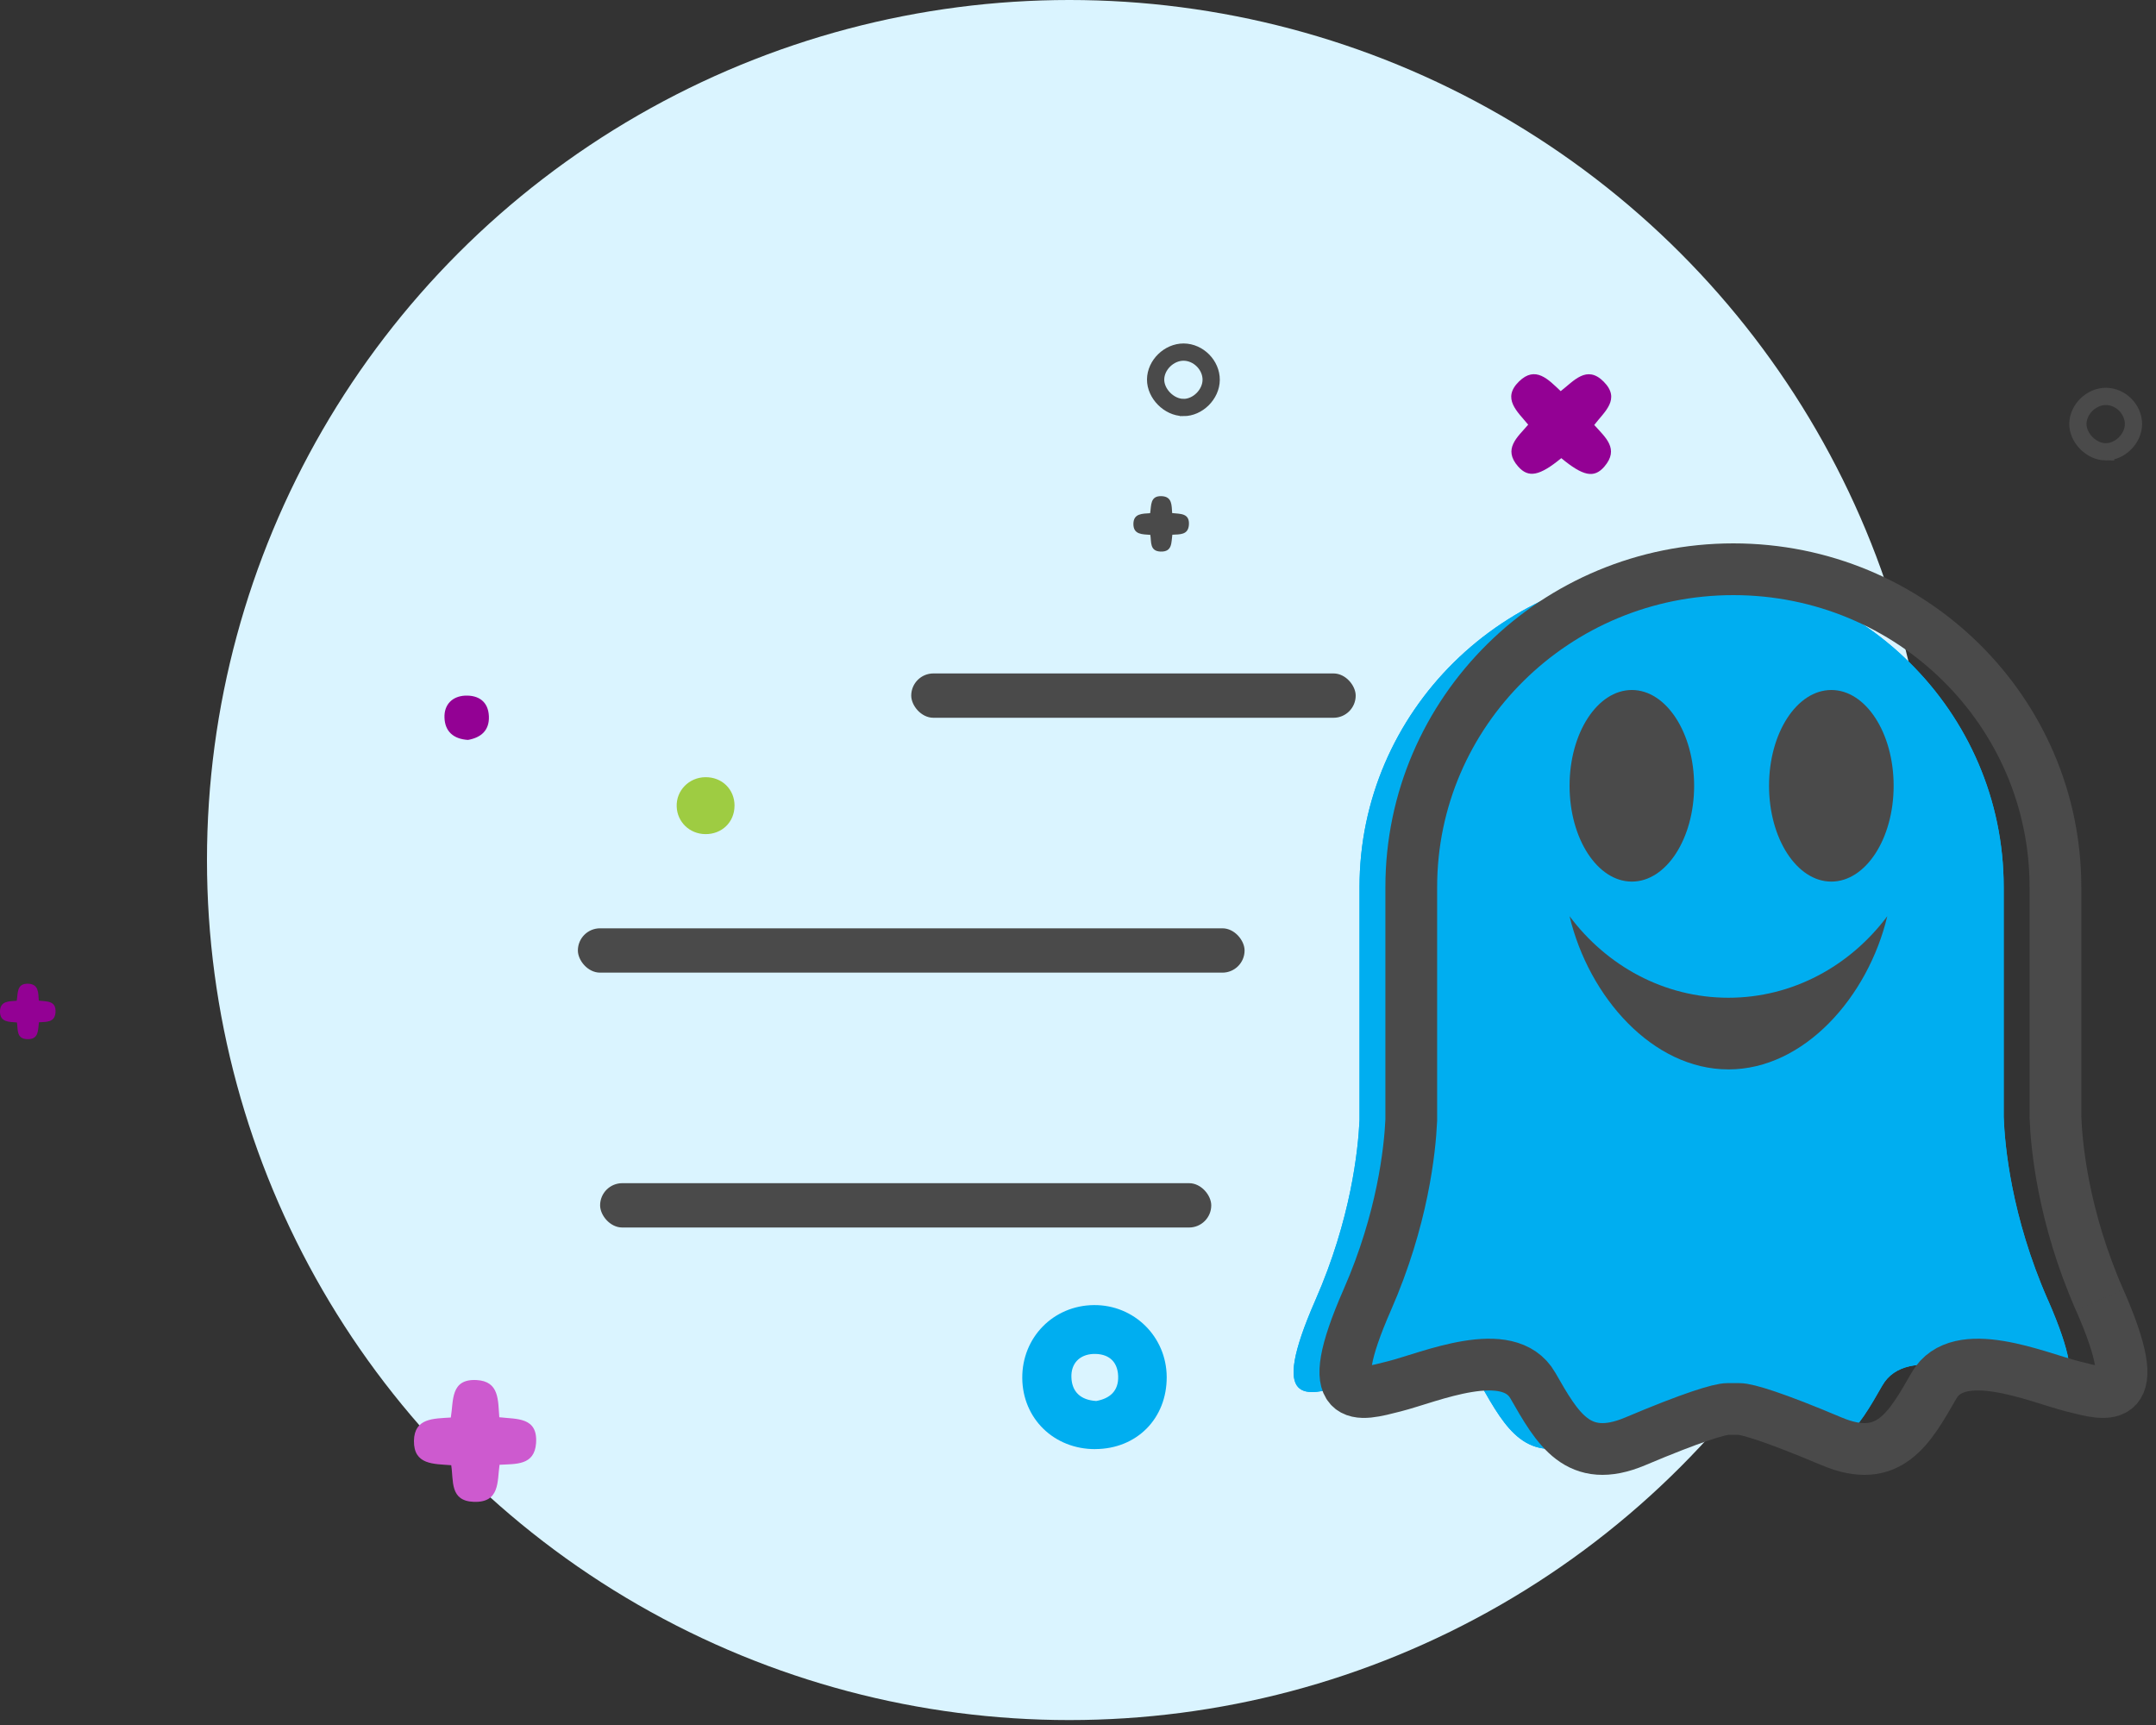 <svg width="125" height="100" viewBox="0 0 125 100" xmlns="http://www.w3.org/2000/svg"><rect x="0" y="0" width="125" height="100" fill="#333333" stroke="none"/><title>lines</title><g fill="none" fill-rule="evenodd"><ellipse fill="#DAF4FF" fill-rule="nonzero" cx="62" cy="49.857" rx="50" ry="49.857"/><g transform="translate(32.86 39.04)" fill-rule="nonzero" fill="#4A4A4A"><rect x="19.971" width="25.769" height="2.57" rx="1.285"/><rect x="1.933" y="29.55" width="35.433" height="2.57" rx="1.285"/><rect x=".644" y="14.775" width="38.654" height="2.57" rx="1.285"/></g><path d="M26.16 84.94c-1.01-.08-2.18-.008-2.16-1.418.024-1.326 1.14-1.28 2.137-1.347.165-.965-.037-2.25 1.49-2.172 1.338.07 1.24 1.183 1.322 2.156.997.12 2.245-.03 2.13 1.512-.1 1.283-1.15 1.19-2.116 1.243-.14.962.034 2.202-1.493 2.15-1.404-.052-1.166-1.22-1.31-2.127" fill="#CD5ACF" fill-rule="nonzero"/><path d="M63.553 81.218c.788-.14 1.31-.577 1.275-1.452-.036-.9-.618-1.308-1.45-1.276-.8.04-1.29.563-1.26 1.357.028.84.536 1.315 1.435 1.37m-.047 2.79c-2.393.01-4.22-1.768-4.237-4.12-.016-2.357 1.806-4.21 4.154-4.23 2.33-.02 4.205 1.83 4.22 4.162.013 2.41-1.73 4.175-4.14 4.186" fill="#00AEF0" fill-rule="nonzero"/><path d="M92.43 24.636c.64.716 1.473 1.385.586 2.414-.596.693-1.238.55-2.496-.49-1.257 1.03-1.9 1.167-2.502.484-.9-1.023-.04-1.696.583-2.425-.62-.76-1.547-1.514-.53-2.507.952-.93 1.69-.12 2.415.563.76-.586 1.506-1.542 2.492-.55 1.01 1.017.033 1.746-.546 2.51" fill="#930194" fill-rule="nonzero"/><path d="M66.694 31.007c-.46-.037-.99-.003-.982-.644.01-.603.518-.582.97-.613.076-.44-.016-1.022.678-.987.61.032.564.538.6.98.455.055 1.023-.012.97.688-.045.585-.522.543-.96.567-.066.438.014 1-.68.977-.64-.023-.53-.555-.596-.966" fill="#4A4A4A" fill-rule="nonzero"/><path d="M.982 59.272c-.46-.037-.99-.003-.982-.644.01-.604.52-.582.97-.613.076-.44-.015-1.022.68-.987.607.032.563.538.6.98.454.054 1.02-.012.968.688-.045.583-.522.54-.96.565-.065.44.014 1.003-.68.98-.64-.024-.53-.556-.596-.967" fill="#930194" fill-rule="nonzero"/><path d="M68.607 23.622c-.83-.006-1.614-.803-1.607-1.624.007-.84.778-1.59 1.624-1.587.86.005 1.604.76 1.597 1.61-.005.843-.78 1.61-1.612 1.603z" stroke="#4A4A4A"/><path d="M42.585 46.71c0 .95-.734 1.66-1.7 1.645-.905-.014-1.62-.703-1.652-1.593-.036-.93.712-1.696 1.658-1.707.966-.014 1.696.7 1.696 1.654" fill="#9ECC42" fill-rule="nonzero"/><path d="M122.078 26.192c-.828-.007-1.614-.804-1.607-1.624.01-.84.78-1.59 1.626-1.588.86.003 1.604.757 1.597 1.608-.006.844-.782 1.61-1.614 1.604h-.002z" stroke="#4A4A4A"/><path d="M27.133 42.894c-.853-.053-1.336-.5-1.363-1.29-.027-.748.44-1.24 1.198-1.278.79-.03 1.343.354 1.377 1.2.033.824-.463 1.235-1.212 1.368" fill="#930194" fill-rule="nonzero"/><path d="M118.728 75.352c-2.133-4.864-2.5-8.985-2.558-10.604V51.426C116.17 41.25 107.81 33 97.497 33c-10.314 0-18.675 8.25-18.675 18.426V64.94c-.08 1.743-.5 5.738-2.55 10.412-2.756 6.28-.475 5.532 1.568 5.015 2.043-.515 6.605-2.532 8.03-.047 1.425 2.484 2.613 4.64 5.94 3.235 3.325-1.406 4.893-1.875 5.367-1.875h.646c.475 0 2.043.47 5.368 1.875 3.328 1.406 4.516-.75 5.94-3.235 1.426-2.485 5.988-.468 8.03.047 2.044.517 4.324 1.265 1.57-5.015" fill="#00AEF0" fill-rule="nonzero"/><path d="M118.728 75.352c-2.133-4.864-2.5-8.985-2.558-10.604V51.426C116.17 41.25 107.81 33 97.497 33c-10.314 0-18.675 8.25-18.675 18.426V64.94c-.08 1.743-.5 5.738-2.55 10.412-2.756 6.28-.475 5.532 1.568 5.015 2.043-.515 6.605-2.532 8.03-.047 1.425 2.484 2.613 4.64 5.94 3.235 3.325-1.406 4.893-1.875 5.367-1.875h.646c.475 0 2.043.47 5.368 1.875 3.328 1.406 4.516-.75 5.94-3.235 1.426-2.485 5.988-.468 8.03.047 2.044.517 4.324 1.265 1.57-5.015" fill="#00AEF0" fill-rule="nonzero"/><path d="M121.728 75.352c-2.133-4.864-2.5-8.985-2.558-10.604V51.426C119.17 41.25 110.81 33 100.497 33c-10.314 0-18.675 8.25-18.675 18.426V64.94c-.08 1.743-.5 5.738-2.55 10.412-2.756 6.28-.475 5.532 1.568 5.015 2.043-.515 6.605-2.532 8.03-.047 1.425 2.484 2.613 4.64 5.94 3.235 3.325-1.406 4.893-1.875 5.367-1.875h.646c.475 0 2.043.47 5.368 1.875 3.328 1.406 4.516-.75 5.94-3.235 1.426-2.485 5.988-.468 8.03.047 2.044.517 4.324 1.265 1.57-5.015" stroke="#4A4A4A" stroke-width="3"/><path d="M94.612 40c1.994 0 3.61 2.486 3.61 5.553 0 3.067-1.616 5.554-3.61 5.554-1.995 0-3.612-2.487-3.612-5.554S92.617 40 94.612 40m5.598 21.994c-4.395 0-8.095-4.202-9.21-8.88 2.153 2.878 5.477 4.726 9.21 4.726 3.732 0 7.056-1.848 9.21-4.725-1.116 4.677-4.816 8.88-9.21 8.88m5.967-10.888c-1.995 0-3.612-2.487-3.612-5.554S104.182 40 106.177 40c1.996 0 3.612 2.486 3.612 5.553 0 3.067-1.618 5.554-3.614 5.554" fill-rule="nonzero" fill="#4A4A4A"/></g></svg>